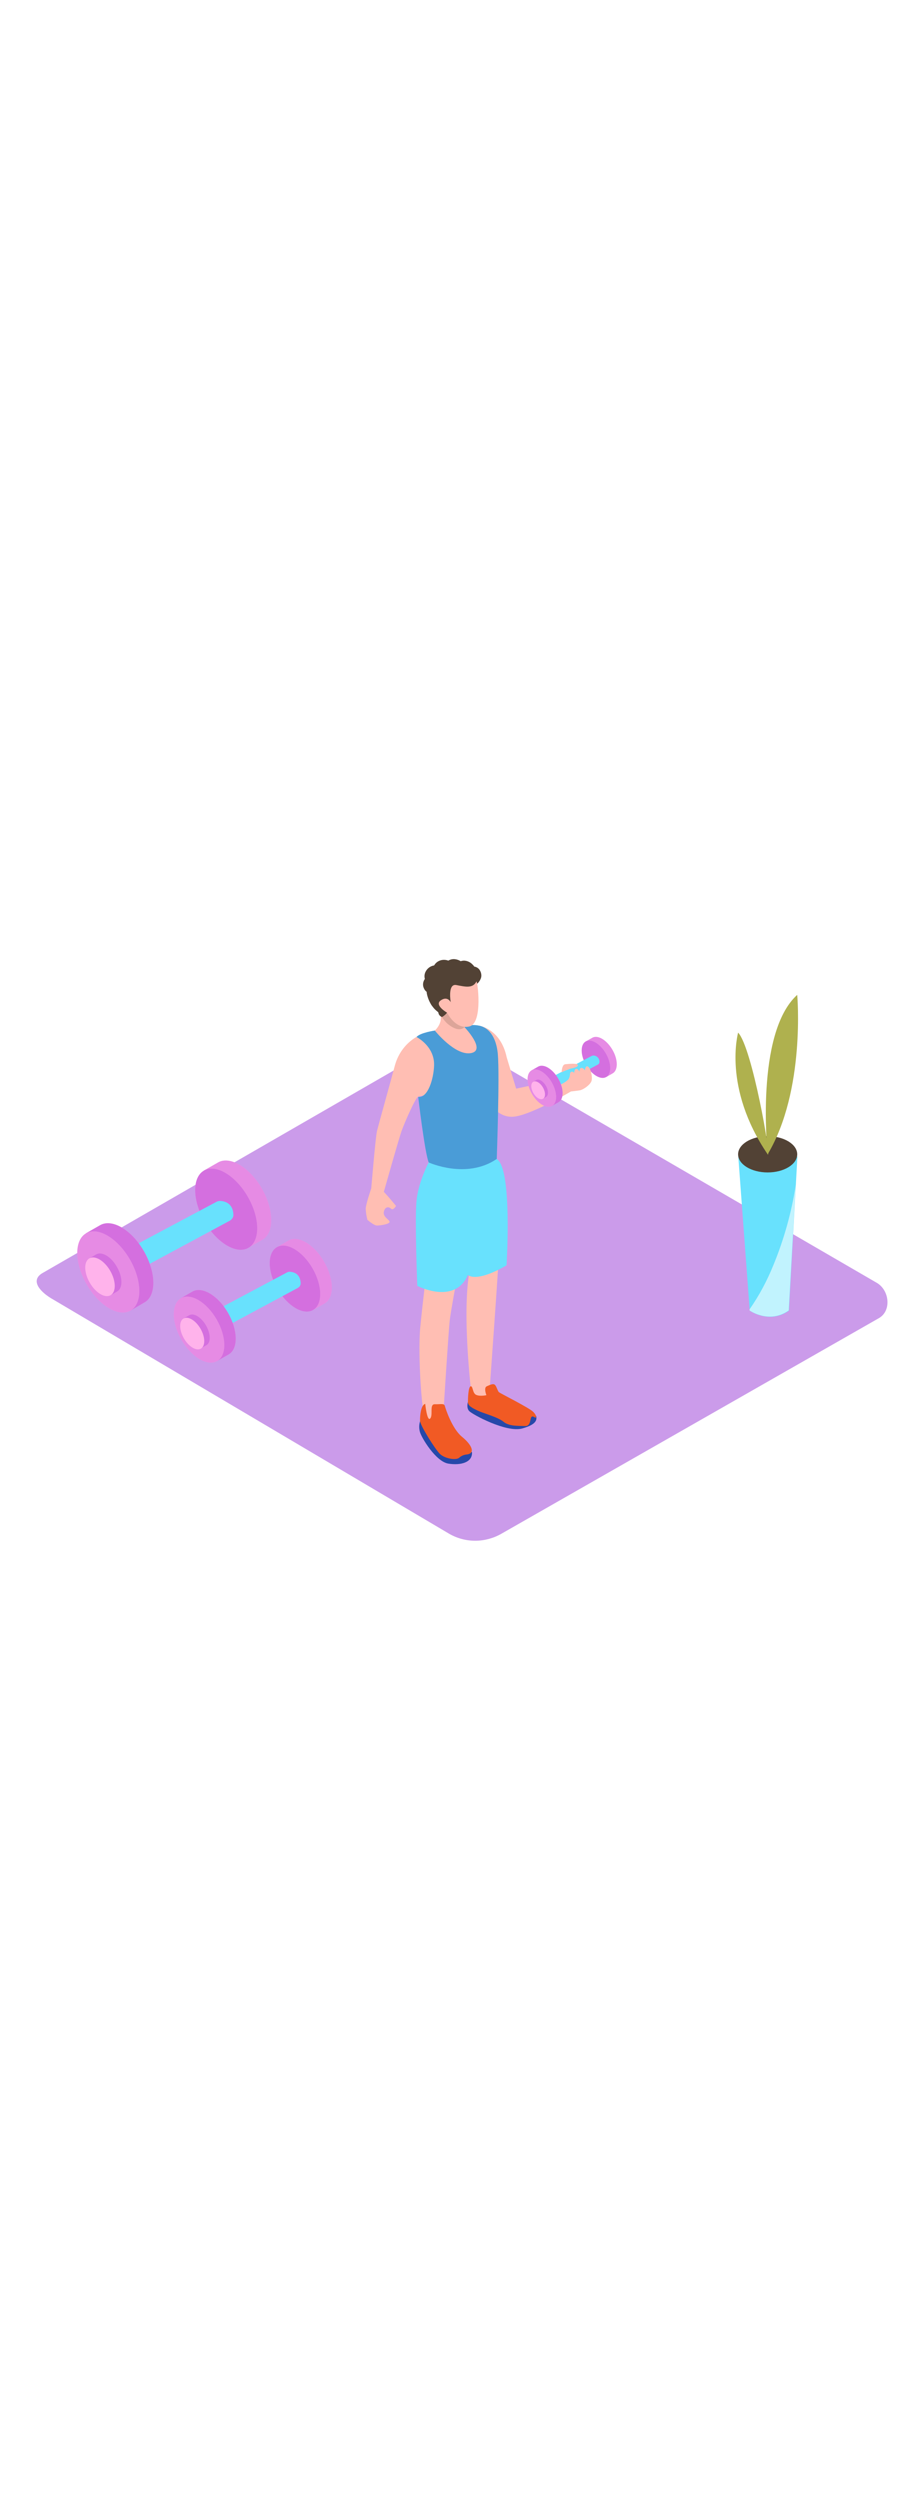 <svg version="1.1" id="Layer_1" xmlns="http://www.w3.org/2000/svg" xmlns:xlink="http://www.w3.org/1999/xlink" x="0px" y="0px" viewBox="0 0 500 500" style="width: 185px;" xml:space="preserve" data-imageid="fitness-15" imageName="Aptitud física" class="illustrations_image">
<style type="text/css">
	.st0_fitness-15{fill:#CB9BEA;}
	.st1_fitness-15{opacity:0.32;fill:url(#SVGID_1_);enable-background:new    ;}
	.st2_fitness-15{fill:#2648A9;}
	.st3_fitness-15{fill:#FFBEB3;}
	.st4_fitness-15{fill:#68E1FD;}
	.st5_fitness-15{opacity:0.45;fill:#2648A9;enable-background:new    ;}
	.st6_fitness-15{fill:#F15A24;}
	.st7_fitness-15{opacity:0.2;fill:#524235;enable-background:new    ;}
	.st8_fitness-15{fill:#524235;}
	.st9_fitness-15{fill:#FFB3EB;}
	.st10_fitness-15{opacity:0.3;fill:#AA2DD4;enable-background:new    ;}
	.st11_fitness-15{opacity:0.5;fill:#AA2DD4;enable-background:new    ;}
	.st12_fitness-15{opacity:0.32;fill:url(#SVGID_00000084506128700033969400000007604027300263623064_);enable-background:new    ;}
	.st13_fitness-15{opacity:0.32;fill:url(#SVGID_00000028325459525712349170000014436177439878777496_);enable-background:new    ;}
	.st14_fitness-15{opacity:0.59;fill:#FFFFFF;enable-background:new    ;}
	.st15_fitness-15{fill:#AFB14E;}
</style>
<path id="field_fitness-15" class="st0_fitness-15" d="M243.2,403.5L28.8,276.8c-6.8-3.8-12.7-10.1-6-14.2l215.2-124c3.2-2,8.1-3.3,11.4-1.4l225.1,130.6&#10;&#9;c6.8,4,8,15,1.2,19L271.5,403.3C262.7,408.4,252,408.5,243.2,403.5z"/>
<g id="person_fitness-15">
	
		<linearGradient id="SVGID_1_-fitness-15" gradientUnits="userSpaceOnUse" x1="304.478" y1="113.581" x2="271.138" y2="156.15" gradientTransform="matrix(1 0 0 -1 0 502)">
		<stop offset="0" style="stop-color:#CB9BEA;stop-opacity:3.000000e-02"/>
		<stop offset="0.99" style="stop-color:#AA2DD4"/>
	</linearGradient>
	<path class="st1_fitness-15" d="M332,363l-43.6-25.6c-1.3,0-25.8-7.6-26.9-8c-7.6,4.2-22.8,11.9-31.2,16.9c-0.1,1.4,6.7,15.2,6.7,16.6&#10;&#9;&#9;l45.3,28.1C299.1,380.9,314.6,372.3,332,363z"/>
	<path class="st2_fitness-15" d="M253.2,332.2c0,0-1,3.1,0.7,4.9s20.1,11.8,28.7,9.4s7.7-5.2,7.6-6.7"/>
	<path class="st2_fitness-15" d="M227.4,342.4c-0.7,1.9-0.7,4-0.2,5.9c0.8,3.1,8.6,16.1,15.4,17.2s13.2-0.7,12.8-6.2"/>
	<path class="st3_fitness-15" d="M247.3,265.1c0,0-3.2,17-3.9,22.7s-3.5,50.9-3.5,50.9s-6,8.3-8.8,6.3s-5.1-38.5-3.7-53s4-35.3,4-35.3"/>
	<path class="st3_fitness-15" d="M270.1,248.6c0.4,0.8-5.3,78.9-5.3,78.9s-4.4,4.9-9.5,2.1c0,0-6.6-52.8,0.2-74.1"/>
	<path class="st4_fitness-15 targetColor" d="M232,202.6c0,0-5.6,10.6-6.6,20.7s0.4,46.1,0.4,46.1s20.2,10.6,27.4-5.9c0,0,4,4.6,20.9-5.2&#10;&#9;&#9;c0,0,2.7-42.6-3.1-54.7S233.7,198.1,232,202.6z" style="fill: rgb(104, 225, 253);"/>
	<path class="st3_fitness-15" d="M259.4,128.8c0,0,11.5,1.6,14.8,17.1l5.1,16.9l24.4-5.2l6,6.3c0,0-23,13.7-32.3,14.1s-14.8-9.8-17.2-16.3&#10;&#9;&#9;S259.4,128.8,259.4,128.8z"/>
	<path class="st3_fitness-15" d="M225.4,134.8c-5.8,3.4-9.9,8.9-11.7,15.4c-2.9,10.9-8.9,32.2-9.7,35.5s-3.1,31-3.1,31s-3,8.7-3,11.1&#10;&#9;&#9;c0.1,2,0.4,4,0.9,5.9c0,0,3.5,3.1,5.2,3.1s6.6-0.7,6.8-1.9s-3.7-2.6-3.1-5.5s2.7-2.9,3.9-1.7s2.7-1.5,2.7-1.5s-4.4-5.4-6.6-7.6&#10;&#9;&#9;c0,0,8.1-28.7,9.6-32.9s7.2-17.4,8.9-18.5s8,1.1,12.6-12.6S225.4,134.8,225.4,134.8z"/>
	<path class="st4_fitness-15 targetColor" d="M269.4,144.3c-0.5-6.1-2.8-13.5-9.5-15.4c-2-0.5-4.1-0.6-6.2-0.3l-8,1.2l-10.4,1.6c0,0-8.1,1.2-9.9,3.5&#10;&#9;&#9;c0,0,9.9,4.9,9.5,15.5c-0.3,7.4-3.4,17.5-8.6,16.9c0,0,3.6,30.5,5.7,35.4c0,0,20.4,9.3,36.8-1.9&#10;&#9;&#9;C268.8,200.7,270.4,156.4,269.4,144.3z" style="fill: rgb(104, 225, 253);"/>
	<path class="st5_fitness-15" d="M269.4,144.3c-0.5-6.1-2.8-13.5-9.5-15.4c-2-0.5-4.1-0.6-6.2-0.3l-8,1.2l-10.4,1.6c0,0-8.1,1.2-9.9,3.5&#10;&#9;&#9;c0,0,9.9,4.9,9.5,15.5c-0.3,7.4-3.4,17.5-8.6,16.9c0,0,3.6,30.5,5.7,35.4c0,0,20.4,9.3,36.8-1.9&#10;&#9;&#9;C268.8,200.7,270.4,156.4,269.4,144.3z"/>
	<path class="st3_fitness-15" d="M238.4,118.9c0.3,2.4,0.3,4.9,0,7.3c-0.5,2-1.6,3.8-3.1,5.2c0,0,10.9,13.7,19.5,12.2&#10;&#9;&#9;c8.6-1.5-3.5-14.1-3.5-14.1s1,0.3,0.8-3.7"/>
	<path class="st6_fitness-15" d="M230.1,333.2c0,0,1,9.8,2.7,7.9s-0.6-7.8,2.5-7.7s5-0.6,5.4,0.9s3.9,12.3,9.3,16.7s7.6,9.2,2.2,9.6&#10;&#9;&#9;c-1.4,0.2-2.7,0.8-3.7,1.7c-1.5,1.5-7.9,0.6-10.6-2.2s-10.5-15.2-10.6-17.7S227.7,333.8,230.1,333.2z"/>
	<path class="st6_fitness-15" d="M263.2,328.5c0,0-1.6-4,0.2-4.8s3.6-1.7,4.5-0.7s1.4,3.3,2.1,3.9s16.1,8.3,18.4,10.5s1.8,3.6,1.1,3.2&#10;&#9;&#9;s-1.6-1.1-2.1,0s-0.4,4.8-3.3,4.6s-8.5,0.3-11.6-2.3s-11-4.6-13.9-6s-5.4-2.6-5.4-4.6s0.2-8.4,1.5-8.6s0.9,3.6,2.9,4.6&#10;&#9;&#9;C259.7,329.3,263.2,328.5,263.2,328.5z"/>
	<path class="st7_fitness-15" d="M251.4,129.5l-0.1-0.1l-8.7-7.8l-3.4,2.7c0.8,1.1,1.7,2.2,2.7,3.2C244.8,130,248.8,132.1,251.4,129.5z"/>
	<path class="st8_fitness-15" d="M259.3,98.3c-0.7-0.8-1.6-1.3-2.7-1.5c-0.2-0.4-0.5-0.7-0.8-1c-1.2-1.3-2.8-2.1-4.6-2.2&#10;&#9;&#9;c-0.7,0-1.3,0.1-1.9,0.3c-1-0.6-2.1-1-3.3-1.1c-1.2-0.1-2.4,0.2-3.4,0.8c-1.6-0.6-3.5-0.6-5.1,0.2c-1.1,0.5-2,1.4-2.6,2.4&#10;&#9;&#9;c-1.9,0.3-3.6,1.5-4.5,3.2c-0.7,1.2-0.9,2.7-0.5,4.1c-1.1,1.5-1.3,3.5-0.5,5.1c0.3,0.7,0.8,1.4,1.5,1.9c0,0.2,0,0.3,0,0.5&#10;&#9;&#9;c0.4,2.4,1.3,4.6,2.6,6.7c0.6,0.8,1.2,1.6,1.9,2.3c0.5,0.5,1,0.9,1.5,1.3c0.4,0.3,0.4,0.7,0.3,0.3c0.1,1.2,0.9,2.1,2,2.5&#10;&#9;&#9;c2.5-1.4,4-3.8,5.2-6.3c0.2-0.3,0.6-0.5,1-0.3c0.1,0.1,0.2,0.2,0.3,0.3l9.5-10.2c2.3-0.5,4.2-2.2,5-4.4&#10;&#9;&#9;C260.8,101.7,260.4,99.7,259.3,98.3z"/>
	<path class="st3_fitness-15" d="M257.8,104.9c0.5-1,3.8,22.6-3.9,24.3c-7.6,1.7-11.9-7.4-11.9-7.4s-7.2-4.1-3.5-6.7s5.4,1,5.4,1&#10;&#9;&#9;s-1.8-10.2,3-9.3S255.8,108.8,257.8,104.9z"/>
	<g id="dumbell_fitness-15">
		<path class="st9_fitness-15" d="M317,137.3l3.5-2c3-1.7,7.8,1.2,10.9,6.5s3.1,11,0.2,12.7l-3.5,2l-1.4-2.4c-5-3.1-8.2-8.5-8.3-14.4L317,137.3&#10;&#9;&#9;&#9;z"/>
		<path class="st10_fitness-15" d="M317,137.3l3.5-2c3-1.7,7.8,1.2,10.9,6.5s3.1,11,0.2,12.7l-3.5,2l-1.4-2.4c-5-3.1-8.2-8.5-8.3-14.4&#10;&#9;&#9;&#9;L317,137.3z"/>
		<ellipse transform="matrix(0.866 -0.5 0.5 0.866 -30.245 180.94)" class="st9_fitness-15" cx="322.5" cy="146.9" rx="6.2" ry="11.1"/>
		<ellipse transform="matrix(0.866 -0.5 0.5 0.866 -30.245 180.94)" class="st11_fitness-15" cx="322.5" cy="146.9" rx="6.2" ry="11.1"/>
		<path class="st4_fitness-15 targetColor" d="M300.2,155.7l20-10.6c0.3-0.1,0.6-0.2,0.9-0.2c1.8,0,3.3,1.5,3.3,3.3c0,0,0,0.1,0,0.1c0,0.6-0.3,1.2-0.9,1.5&#10;&#9;&#9;&#9;l-20.5,11c-0.8,0.4-1.7,0.2-2.1-0.6l-1.3-2.2C299.1,157.2,299.3,156.2,300.2,155.7C300.1,155.7,300.1,155.7,300.2,155.7z" style="fill: rgb(104, 225, 253);"/>
		<path class="st9_fitness-15" d="M287.7,152.9l3.5-2c3-1.7,7.8,1.2,10.9,6.5s3.1,11,0.2,12.7l-3.5,2l-1.4-2.4c-5-3.1-8.2-8.5-8.3-14.4&#10;&#9;&#9;&#9;L287.7,152.9z"/>
		<path class="st11_fitness-15" d="M287.7,152.9l3.5-2c3-1.7,7.8,1.2,10.9,6.5s3.1,11,0.2,12.7l-3.5,2l-1.4-2.4c-5-3.1-8.2-8.5-8.3-14.4&#10;&#9;&#9;&#9;L287.7,152.9z"/>
		<ellipse transform="matrix(0.866 -0.5 0.5 0.866 -41.959 168.389)" class="st9_fitness-15" cx="293.2" cy="162.5" rx="6.2" ry="11.1"/>
		<ellipse transform="matrix(0.866 -0.5 0.5 0.866 -41.959 168.389)" class="st10_fitness-15" cx="293.2" cy="162.5" rx="6.2" ry="11.1"/>
		<path class="st9_fitness-15" d="M288.5,159.1l1.7-1c1.4-0.8,3.7,0.6,5.2,3.1s1.5,5.2,0.1,6.1l-1.7,1l-0.7-1.1c-2.4-1.5-3.9-4-4-6.9&#10;&#9;&#9;&#9;L288.5,159.1z"/>
		<path class="st11_fitness-15" d="M288.5,159.1l1.7-1c1.4-0.8,3.7,0.6,5.2,3.1s1.5,5.2,0.1,6.1l-1.7,1l-0.7-1.1c-2.4-1.5-3.9-4-4-6.9&#10;&#9;&#9;&#9;L288.5,159.1z"/>
		<ellipse transform="matrix(0.866 -0.5 0.5 0.866 -42.823 167.519)" class="st9_fitness-15" cx="291.2" cy="163.7" rx="3" ry="5.3"/>
	</g>
	<path class="st3_fitness-15" d="M318.2,150.9c-1.5-0.9-1.7,2.1-1.7,2.1c-0.3-0.7-0.9-1.2-1.6-1.4c-1.3-0.4-1.4,2.1-1.4,2.1s-0.6-1.7-1.7-1.6&#10;&#9;&#9;s-1.1,2.4-1.1,2.4c0-0.2-0.3-0.6-0.5-0.7c-0.5-0.3-1.2-0.2-1.5,0.3c-0.4,0.5-0.2,1.2-0.4,1.9c-0.1,0.7-0.4,1.4-0.8,1.9&#10;&#9;&#9;c-0.8,0.7-1.7,1.4-2.6,2l4.3,4.4c0,0,2.8-0.3,4.6-0.6s5.7-3,6.3-5.1S319.7,151.8,318.2,150.9z"/>
	<path class="st3_fitness-15" d="M305.9,149.6c-1.6,0.2-1.9,2.8-2,4.4c1.2-0.6,2.5-1.2,3.8-1.6l0.2-0.1c0.3-0.5,4.3-0.6,4.8-2&#10;&#9;&#9;S307.9,149.4,305.9,149.6z"/>
</g>
<g id="dumbells_fitness-15">
	
		<linearGradient id="SVGID_00000106132888646409633610000007216058910396297628_-fitness-15" gradientUnits="userSpaceOnUse" x1="146.398" y1="183.589" x2="112.098" y2="247.909" gradientTransform="matrix(1 0 0 -1 0 502)">
		<stop offset="0" style="stop-color:#CB9BEA;stop-opacity:3.000000e-02"/>
		<stop offset="0.99" style="stop-color:#AA2DD4"/>
	</linearGradient>
	<path style="opacity:0.32;fill:url(#SVGID_00000106132888646409633610000007216058910396297628_);enable-background:new    ;" d="&#10;&#9;&#9;M193.1,290.3l-54.9-41.7c-1.3,0-13.4-22.5-14.5-22.8c-7.6,4.2-58.6,31.4-66.9,36.4c-0.1,1.4,6.7,15.2,6.7,16.6l73.4,46.9&#10;&#9;&#9;C153.8,315.6,175.8,299.6,193.1,290.3z"/>
	<g id="dumbell-2_fitness-15">
		<path class="st9_fitness-15" d="M149.8,248.5l6.3-3.6c5.2-3,13.9,2.1,19.3,11.5c5.4,9.4,5.6,19.4,0.3,22.5l-6.3,3.6l-2.4-4.2&#10;&#9;&#9;&#9;c-3.8-2-7.7-5.8-10.6-10.9s-4.4-10.3-4.2-14.6L149.8,248.5z"/>
		<path class="st10_fitness-15" d="M149.8,248.5l6.3-3.6c5.2-3,13.9,2.1,19.3,11.5c5.4,9.4,5.6,19.4,0.3,22.5l-6.3,3.6l-2.4-4.2&#10;&#9;&#9;&#9;c-3.8-2-7.7-5.8-10.6-10.9s-4.4-10.3-4.2-14.6L149.8,248.5z"/>
		<ellipse transform="matrix(0.866 -0.5 0.5 0.866 -111.348 115.357)" class="st9_fitness-15" cx="159.6" cy="265.5" rx="11" ry="19.6"/>
		<ellipse transform="matrix(0.866 -0.5 0.5 0.866 -111.348 115.357)" class="st11_fitness-15" cx="159.6" cy="265.5" rx="11" ry="19.6"/>
		<path class="st4_fitness-15 targetColor" d="M119.9,281l35.5-18.9c0.5-0.2,1-0.4,1.5-0.3c1.8,0.1,5.5,0.9,5.8,6c0.1,1.1-0.5,2.1-1.5,2.7L124.9,290&#10;&#9;&#9;&#9;c-1.3,0.7-3,0.3-3.8-1.1l-2.3-3.9c-0.8-1.3-0.4-3.1,1-3.9C119.8,281.1,119.9,281,119.9,281z" style="fill: rgb(104, 225, 253);"/>
		<path class="st9_fitness-15" d="M97.8,276.1l6.3-3.6c5.2-3,13.9,2.1,19.3,11.5s5.6,19.5,0.3,22.5l-6.3,3.6l-2.5-4.2c-3.8-2-7.7-5.8-10.6-10.9&#10;&#9;&#9;&#9;s-4.3-10.4-4.1-14.6L97.8,276.1z"/>
		<path class="st11_fitness-15" d="M97.8,276.1l6.3-3.6c5.2-3,13.9,2.1,19.3,11.5s5.6,19.5,0.3,22.5l-6.3,3.6l-2.5-4.2&#10;&#9;&#9;&#9;c-3.8-2-7.7-5.8-10.6-10.9s-4.3-10.4-4.1-14.6L97.8,276.1z"/>
		<ellipse transform="matrix(0.866 -0.5 0.5 0.866 -132.111 93.092)" class="st9_fitness-15" cx="107.7" cy="293.1" rx="11" ry="19.6"/>
		<ellipse transform="matrix(0.866 -0.5 0.5 0.866 -132.111 93.092)" class="st10_fitness-15" cx="107.7" cy="293.1" rx="11" ry="19.6"/>
		<path class="st9_fitness-15" d="M99.3,287l3-1.7c2.5-1.5,6.6,1,9.2,5.5s2.7,9.3,0.2,10.7l-3,1.7l-1.2-2c-4.2-2.6-6.9-7.2-7-12.2L99.3,287z"/>
		<path class="st11_fitness-15" d="M99.3,287l3-1.7c2.5-1.5,6.6,1,9.2,5.5s2.7,9.3,0.2,10.7l-3,1.7l-1.2-2c-4.2-2.6-6.9-7.2-7-12.2L99.3,287z"/>
		<ellipse transform="matrix(0.866 -0.5 0.5 0.866 -133.651 91.555)" class="st9_fitness-15" cx="104" cy="295.2" rx="5.2" ry="9.4"/>
	</g>
	<g id="dumbell-3_fitness-15">
		<path class="st9_fitness-15" d="M110.3,207.1l7.7-4.4c6.4-3.7,17.1,2.6,23.7,14.1s6.8,23.9,0.4,27.6l-7.7,4.4l-3-5.2&#10;&#9;&#9;&#9;c-4.7-2.4-9.4-7.1-13-13.4s-5.3-12.7-5.1-18L110.3,207.1z"/>
		<path class="st10_fitness-15" d="M110.3,207.1l7.7-4.4c6.4-3.7,17.1,2.6,23.7,14.1s6.8,23.9,0.4,27.6l-7.7,4.4l-3-5.2&#10;&#9;&#9;&#9;c-4.7-2.4-9.4-7.1-13-13.4s-5.3-12.7-5.1-18L110.3,207.1z"/>
		<ellipse transform="matrix(0.866 -0.5 0.5 0.866 -97.597 91.727)" class="st9_fitness-15" cx="122.4" cy="228" rx="13.5" ry="24.1"/>
		<ellipse transform="matrix(0.866 -0.5 0.5 0.866 -97.597 91.727)" class="st11_fitness-15" cx="122.4" cy="228" rx="13.5" ry="24.1"/>
		<path class="st4_fitness-15 targetColor" d="M73.7,247.1l43.6-23.2c0.6-0.3,1.2-0.4,1.9-0.4c2.2,0.1,6.8,1.1,7.1,7.3c0.1,1.4-0.7,2.6-1.8,3.3l-44.6,24&#10;&#9;&#9;&#9;c-1.7,0.9-3.7,0.3-4.7-1.3l-2.9-4.8c-1-1.7-0.4-3.8,1.2-4.8C73.6,247.2,73.6,247.2,73.7,247.1z" style="fill: rgb(104, 225, 253);"/>
		<path class="st9_fitness-15" d="M46.5,241l7.7-4.4c6.5-3.7,17.1,2.6,23.7,14.1s6.8,23.9,0.4,27.6l-7.7,4.5l-3-5.2c-4.7-2.4-9.4-7.1-13-13.4&#10;&#9;&#9;&#9;s-5.3-12.7-5.1-18L46.5,241z"/>
		<path class="st11_fitness-15" d="M46.5,241l7.7-4.4c6.5-3.7,17.1,2.6,23.7,14.1s6.8,23.9,0.4,27.6l-7.7,4.5l-3-5.2c-4.7-2.4-9.4-7.1-13-13.4&#10;&#9;&#9;&#9;s-5.3-12.7-5.1-18L46.5,241z"/>
		<ellipse transform="matrix(0.866 -0.5 0.5 0.866 -123.099 64.383)" class="st9_fitness-15" cx="58.6" cy="261.9" rx="13.5" ry="24.1"/>
		<ellipse transform="matrix(0.866 -0.5 0.5 0.866 -123.099 64.383)" class="st10_fitness-15" cx="58.6" cy="261.9" rx="13.5" ry="24.1"/>
		<path class="st9_fitness-15" d="M48.4,254.5l3.6-2.1c3.1-1.8,8.2,1.2,11.3,6.8c3.2,5.5,3.2,11.4,0.2,13.2l-3.7,2.1l-1.4-2.4&#10;&#9;&#9;&#9;c-5.2-3.2-8.5-8.9-8.6-15L48.4,254.5z"/>
		<path class="st11_fitness-15" d="M48.4,254.5l3.6-2.1c3.1-1.8,8.2,1.2,11.3,6.8c3.2,5.5,3.2,11.4,0.2,13.2l-3.7,2.1l-1.4-2.4&#10;&#9;&#9;&#9;c-5.2-3.2-8.5-8.9-8.6-15L48.4,254.5z"/>
		<ellipse transform="matrix(0.866 -0.5 0.5 0.866 -124.991 62.496)" class="st9_fitness-15" cx="54.1" cy="264.5" rx="6.4" ry="11.5"/>
	</g>
</g>
<g id="plant_fitness-15">
	
		<linearGradient id="SVGID_00000085971996338153286130000012575935342230340536_-fitness-15" gradientUnits="userSpaceOnUse" x1="451.869" y1="193.079" x2="428.559" y2="222.839" gradientTransform="matrix(1 0 0 -1 0 502)">
		<stop offset="0" style="stop-color:#CB9BEA;stop-opacity:3.000000e-02"/>
		<stop offset="0.99" style="stop-color:#AA2DD4"/>
	</linearGradient>
	<path style="opacity:0.32;fill:url(#SVGID_00000085971996338153286130000012575935342230340536_);enable-background:new    ;" d="&#10;&#9;&#9;M449.1,286.3c-10.3-5.7-21.3-11-30.4-18.7c-4.3,2.3-8.8,4.7-11.9,6.5c-0.1,1,4.7,10.6,4.7,11.6l31.6,19.6c6.6-4,12.9-7.6,19.3-11.1&#10;&#9;&#9;C458.1,291.5,453.7,288.8,449.1,286.3z"/>
	<path class="st4_fitness-15 targetColor" d="M399.5,199.5l6.2,83.3c0,0,10.6,7.5,21.2,0l4.6-83.3L399.5,199.5z" style="fill: rgb(104, 225, 253);"/>
	<path class="st14_fitness-15" d="M418.5,258.2c-3.4,8.4-7.7,16.5-12.9,23.9v0.6c0,0,10.6,7.5,21.2,0l3.8-67.8&#10;&#9;&#9;C428.3,229.8,424.2,244.4,418.5,258.2z"/>
	<ellipse class="st8_fitness-15" cx="415.4" cy="198.3" rx="16" ry="9.8"/>
	<path class="st15_fitness-15" d="M415.4,198.3c2.3,3.4-8.4-58-16-65.8C399.5,132.5,390.8,162.1,415.4,198.3z"/>
	<path class="st15_fitness-15" d="M415.4,198.3c0,0-7-65.4,16-86.2C431.4,112.1,436,163.8,415.4,198.3z"/>
</g>
</svg>